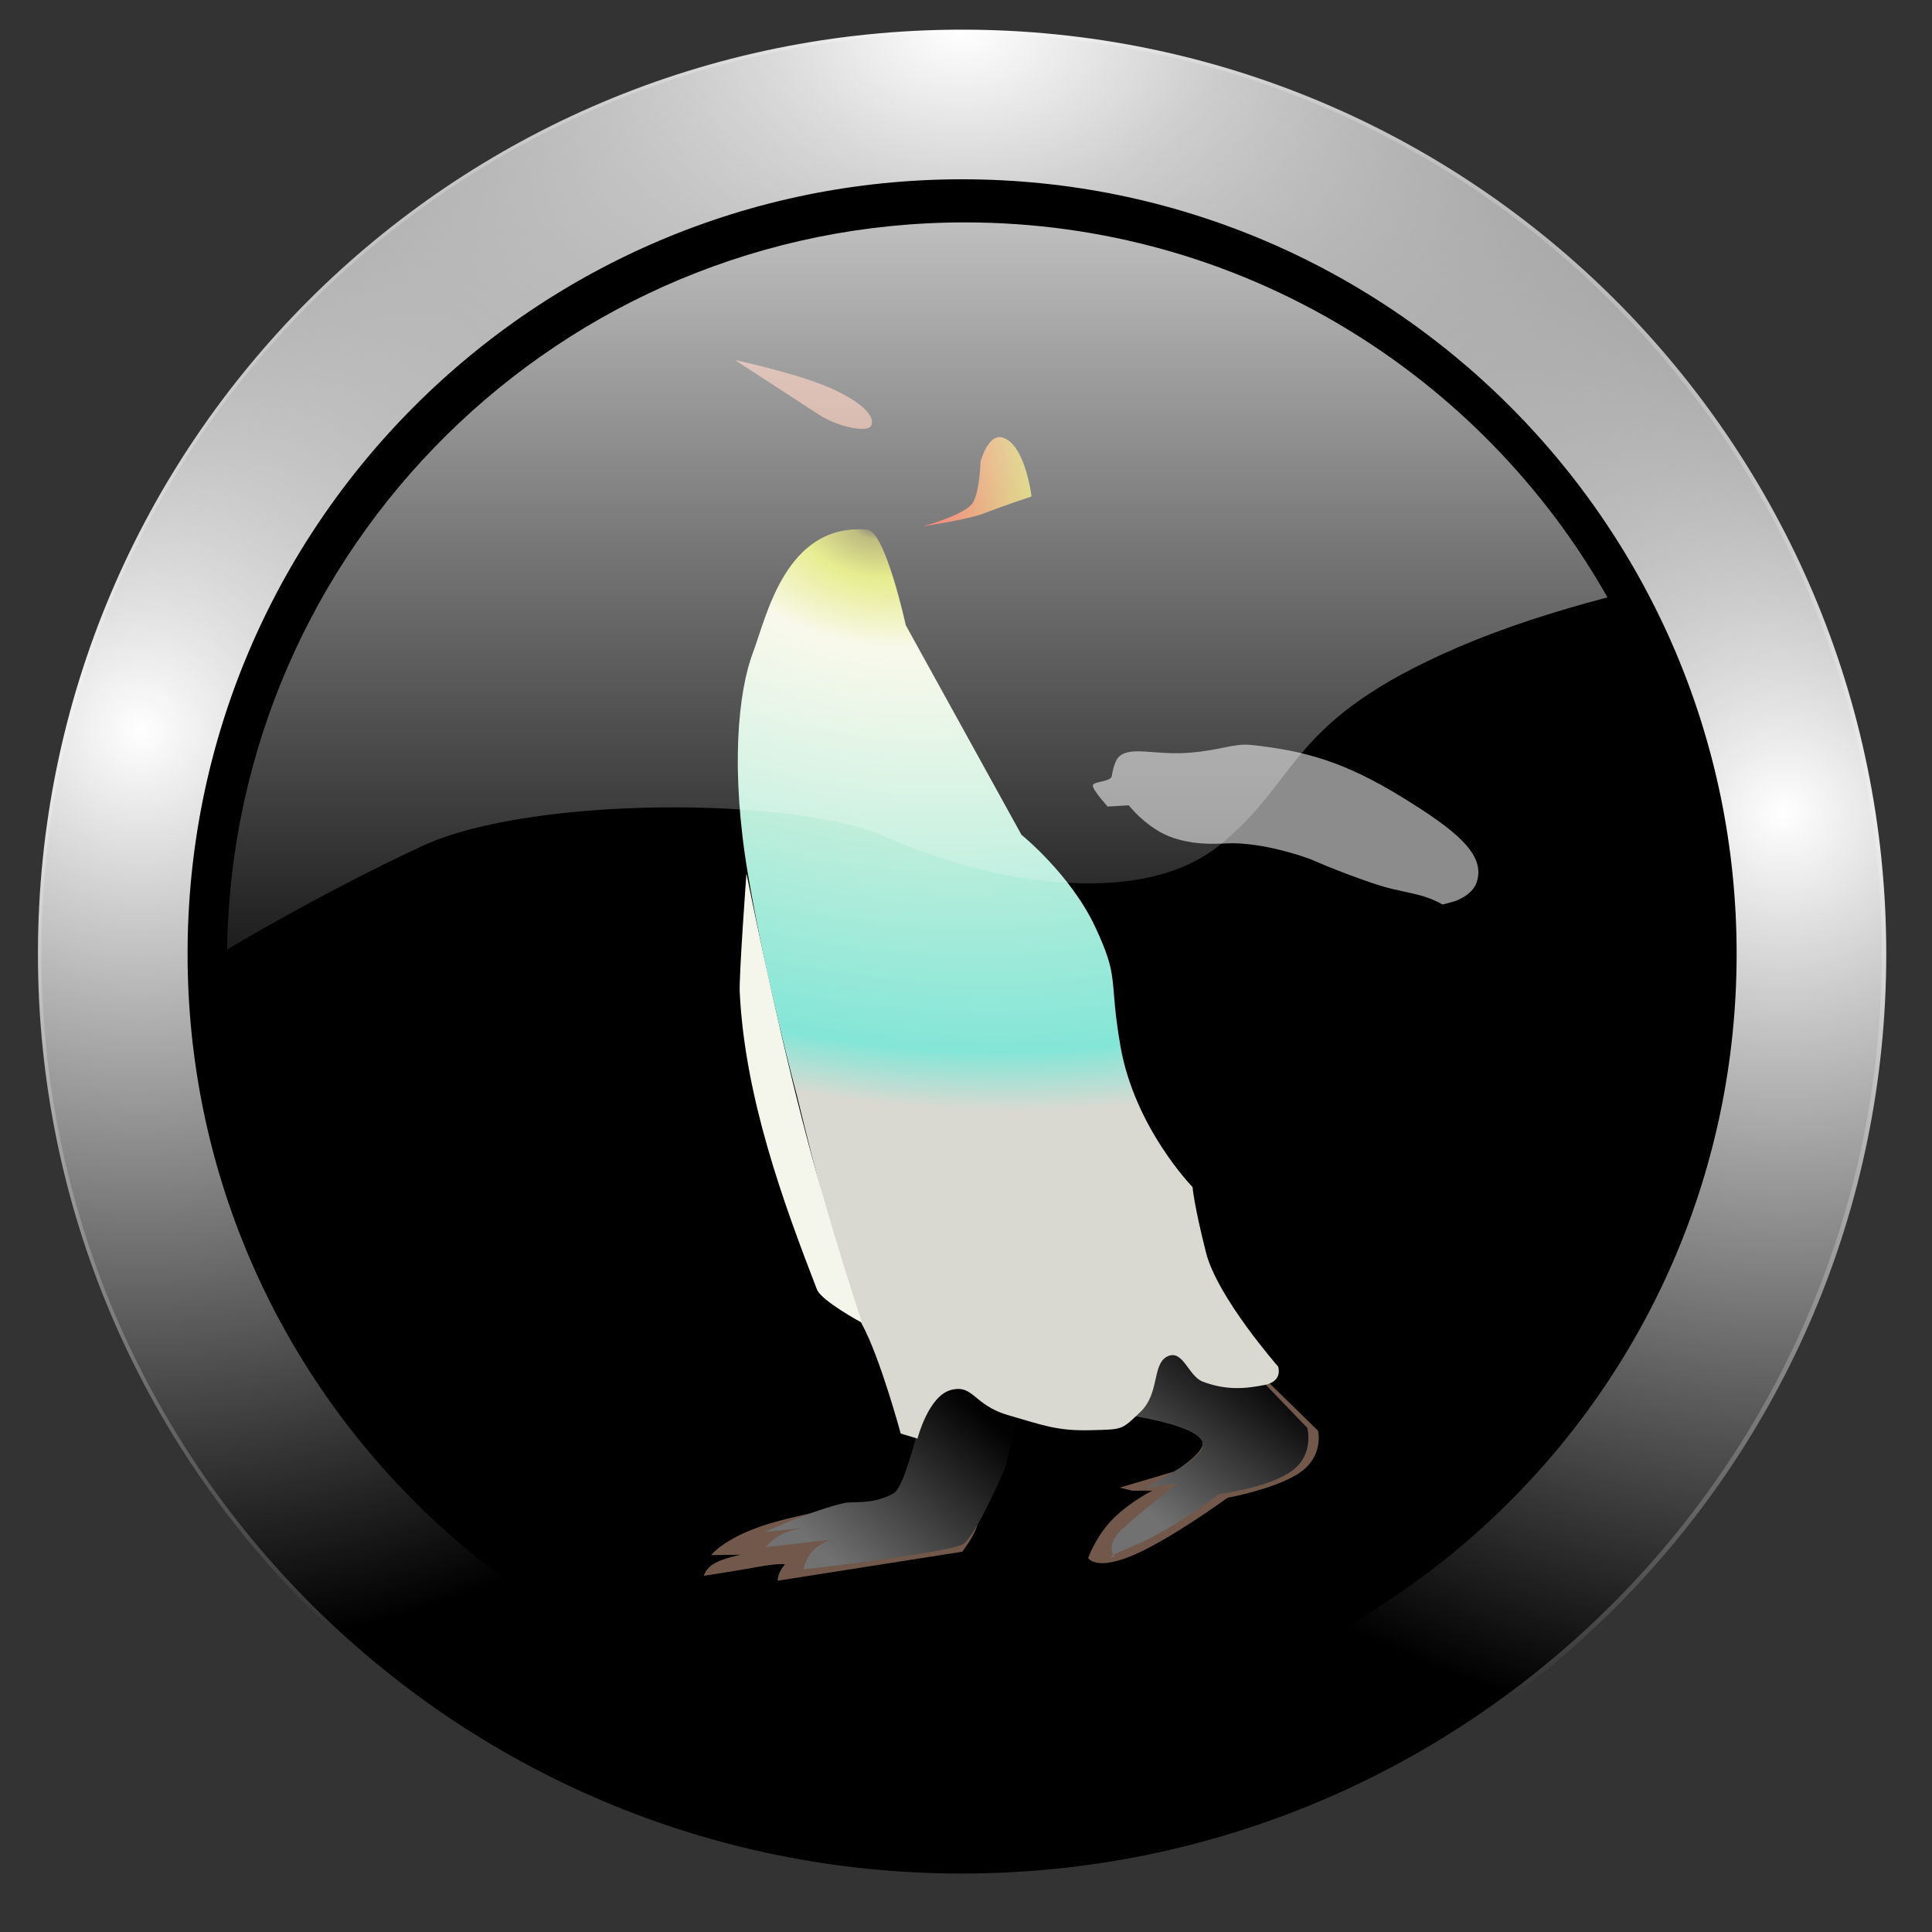 <?xml version="1.0" encoding="UTF-8" standalone="no"?>
<!-- Created with Inkscape (http://www.inkscape.org/) -->

<svg
   xmlns:dc="http://purl.org/dc/elements/1.1/"
   xmlns:cc="http://creativecommons.org/ns#"
   xmlns:rdf="http://www.w3.org/1999/02/22-rdf-syntax-ns#"
   xmlns:svg="http://www.w3.org/2000/svg"
   xmlns="http://www.w3.org/2000/svg"
   xmlns:xlink="http://www.w3.org/1999/xlink"
   xmlns:sodipodi="http://sodipodi.sourceforge.net/DTD/sodipodi-0.dtd"
   xmlns:inkscape="http://www.inkscape.org/namespaces/inkscape"
   width="256"
   height="256"
   id="svg74307"
   version="1.1"
   inkscape:version="0.47pre0 r21549"
   sodipodi:docname="Nouveau document 29"
   inkscape:output_extension="org.inkscape.output.svg.inkscape">
  <rect width="100%" height="100%" fill="#333333" stroke="none"/>
  <defs
     id="defs74309">
    <inkscape:perspective
       sodipodi:type="inkscape:persp3d"
       inkscape:vp_x="0 : 526.18109 : 1"
       inkscape:vp_y="0 : 1000 : 0"
       inkscape:vp_z="744.09448 : 526.18109 : 1"
       inkscape:persp3d-origin="372.04724 : 350.78739 : 1"
       id="perspective74315" />
    <inkscape:perspective
       id="perspective74237"
       inkscape:persp3d-origin="0.5 : 0.33333333 : 1"
       inkscape:vp_z="1 : 0.5 : 1"
       inkscape:vp_y="0 : 1000 : 0"
       inkscape:vp_x="0 : 0.5 : 1"
       sodipodi:type="inkscape:persp3d" />
    <linearGradient
       gradientTransform="translate(247.549,406.01)"
       inkscape:collect="always"
       xlink:href="#linearGradient4859"
       id="linearGradient4865"
       x1="121.547"
       y1="-8.986"
       x2="121.547"
       y2="143.392"
       gradientUnits="userSpaceOnUse" />
    <linearGradient
       inkscape:collect="always"
       id="linearGradient4859">
      <stop
         style="stop-color:#ffffff;stop-opacity:1;"
         offset="0"
         id="stop4861" />
      <stop
         style="stop-color:#ffffff;stop-opacity:0;"
         offset="1"
         id="stop4863" />
    </linearGradient>
    <linearGradient
       xlink:href="#linearGradient4690-6"
       y2="790.539"
       x2="366.319"
       y1="833.109"
       x1="328.549"
       gradientTransform="matrix(0.305,0,0,0.305,292.593,-85.241)"
       gradientUnits="userSpaceOnUse"
       id="linearGradient3132"
       inkscape:collect="always" />
    <linearGradient
       id="linearGradient4690-6">
      <stop
         id="stop4692-0"
         offset="0"
         style="stop-color: rgb(113, 113, 113); stop-opacity: 1;" />
      <stop
         id="stop4694-9"
         offset="1"
         style="stop-color: rgb(2, 2, 2); stop-opacity: 1;" />
    </linearGradient>
    <linearGradient
       xlink:href="#linearGradient4690-6"
       y2="779.986"
       x2="444.296"
       y1="820.156"
       x1="413.881"
       gradientTransform="matrix(0.305,0,0,0.305,292.593,-85.241)"
       gradientUnits="userSpaceOnUse"
       id="linearGradient3134"
       inkscape:collect="always" />
    <linearGradient
       id="linearGradient74250">
      <stop
         id="stop74252"
         offset="0"
         style="stop-color: rgb(113, 113, 113); stop-opacity: 1;" />
      <stop
         id="stop74254"
         offset="1"
         style="stop-color: rgb(2, 2, 2); stop-opacity: 1;" />
    </linearGradient>
    <radialGradient
       xlink:href="#linearGradient2451-1"
       r="73.726"
       fy="618.829"
       fx="343.459"
       cy="618.829"
       cx="343.459"
       gradientTransform="matrix(0.942,0.197,-0.131,0.626,153.604,-371.737)"
       gradientUnits="userSpaceOnUse"
       id="radialGradient3136"
       inkscape:collect="always" />
    <linearGradient
       id="linearGradient2451-1">
      <stop
         id="stop2453-2"
         offset="0"
         style="stop-color: rgb(0, 0, 0); stop-opacity: 1;" />
      <stop
         id="stop2455-4"
         offset="0.026"
         style="stop-color: rgb(135, 129, 13); stop-opacity: 1;" />
      <stop
         id="stop2457-9"
         offset="0.092"
         style="stop-color: rgb(212, 222, 55); stop-opacity: 1;" />
      <stop
         id="stop2459-0"
         offset="0.21"
         style="stop-color: rgb(244, 245, 223); stop-opacity: 1;" />
      <stop
         id="stop2487-1"
         offset="0.898"
         style="stop-color: rgb(131, 230, 215); stop-opacity: 1;" />
      <stop
         id="stop2461-4"
         offset="1"
         style="stop-color: rgb(217, 217, 209); stop-opacity: 1;" />
    </linearGradient>
    <linearGradient
       xlink:href="#linearGradient4682-4"
       y2="539.624"
       x2="365.199"
       y1="539.624"
       x1="334.954"
       gradientTransform="matrix(0.305,0,0,0.305,297.852,-84.842)"
       gradientUnits="userSpaceOnUse"
       id="linearGradient3138"
       inkscape:collect="always" />
    <linearGradient
       id="linearGradient4682-4">
      <stop
         id="stop4684-3"
         offset="0"
         style="stop-color: rgb(239, 5, 0); stop-opacity: 1;" />
      <stop
         id="stop4686-2"
         offset="1"
         style="stop-color: rgb(188, 182, 25); stop-opacity: 1;" />
    </linearGradient>
    <radialGradient
       inkscape:collect="always"
       xlink:href="#linearGradient4824"
       id="radialGradient4842"
       gradientUnits="userSpaceOnUse"
       cx="117.562"
       cy="1.696"
       fx="117.562"
       fy="1.696"
       r="114.767"
       gradientTransform="matrix(1.44,0,0,1,-51.698,0)" />
    <linearGradient
       inkscape:collect="always"
       id="linearGradient4824">
      <stop
         style="stop-color:#ffffff;stop-opacity:1;"
         offset="0"
         id="stop4826" />
      <stop
         style="stop-color:#ffffff;stop-opacity:0;"
         offset="1"
         id="stop4828" />
    </linearGradient>
    <radialGradient
       inkscape:collect="always"
       xlink:href="#linearGradient4824"
       id="radialGradient4838"
       gradientUnits="userSpaceOnUse"
       cx="219.531"
       cy="98.954"
       fx="219.531"
       fy="98.954"
       r="114.767" />
    <radialGradient
       inkscape:collect="always"
       xlink:href="#linearGradient4824"
       id="radialGradient4830"
       cx="15.594"
       cy="88.654"
       fx="15.594"
       fy="88.654"
       r="114.767"
       gradientUnits="userSpaceOnUse" />
    <radialGradient
       inkscape:collect="always"
       xlink:href="#linearGradient4824"
       id="radialGradient74461"
       gradientUnits="userSpaceOnUse"
       cx="15.594"
       cy="88.654"
       fx="15.594"
       fy="88.654"
       r="114.767" />
    <radialGradient
       inkscape:collect="always"
       xlink:href="#linearGradient4824"
       id="radialGradient74463"
       gradientUnits="userSpaceOnUse"
       cx="219.531"
       cy="98.954"
       fx="219.531"
       fy="98.954"
       r="114.767" />
    <radialGradient
       inkscape:collect="always"
       xlink:href="#linearGradient4824"
       id="radialGradient74465"
       gradientUnits="userSpaceOnUse"
       gradientTransform="matrix(1.44,0,0,1,-51.698,0)"
       cx="117.562"
       cy="1.696"
       fx="117.562"
       fy="1.696"
       r="114.767" />
    <linearGradient
       inkscape:collect="always"
       xlink:href="#linearGradient4690-6"
       id="linearGradient74467"
       gradientUnits="userSpaceOnUse"
       gradientTransform="matrix(0.305,0,0,0.305,292.593,-85.241)"
       x1="328.549"
       y1="833.109"
       x2="366.319"
       y2="790.539" />
    <linearGradient
       inkscape:collect="always"
       xlink:href="#linearGradient4690-6"
       id="linearGradient74469"
       gradientUnits="userSpaceOnUse"
       gradientTransform="matrix(0.305,0,0,0.305,292.593,-85.241)"
       x1="413.881"
       y1="820.156"
       x2="444.296"
       y2="779.986" />
    <radialGradient
       inkscape:collect="always"
       xlink:href="#linearGradient2451-1"
       id="radialGradient74471"
       gradientUnits="userSpaceOnUse"
       gradientTransform="matrix(0.942,0.197,-0.131,0.626,153.604,-371.737)"
       cx="343.459"
       cy="618.829"
       fx="343.459"
       fy="618.829"
       r="73.726" />
    <linearGradient
       inkscape:collect="always"
       xlink:href="#linearGradient4682-4"
       id="linearGradient74473"
       gradientUnits="userSpaceOnUse"
       gradientTransform="matrix(0.305,0,0,0.305,297.852,-84.842)"
       x1="334.954"
       y1="539.624"
       x2="365.199"
       y2="539.624" />
    <linearGradient
       inkscape:collect="always"
       xlink:href="#linearGradient4859"
       id="linearGradient74475"
       gradientUnits="userSpaceOnUse"
       gradientTransform="translate(247.549,406.01)"
       x1="121.547"
       y1="-8.986"
       x2="121.547"
       y2="143.392" />
  </defs>
  <sodipodi:namedview
     id="base"
     pagecolor="#ffffff"
     bordercolor="#666666"
     borderopacity="1.0"
     inkscape:pageopacity="0.0"
     inkscape:pageshadow="2"
     inkscape:zoom="0.35"
     inkscape:cx="375"
     inkscape:cy="520"
     inkscape:document-units="px"
     inkscape:current-layer="layer1"
     showgrid="false"
     inkscape:window-width="746"
     inkscape:window-height="485"
     inkscape:window-x="918"
     inkscape:window-y="539"
     inkscape:window-maximized="0" />
  <g
     inkscape:label="Calque 1"
     inkscape:groupmode="layer"
     id="layer1"
     transform="translate(0,-796.362)">
    <g
       id="g74438"
       transform="translate(-247.55,390.352)">
      <path
         transform="matrix(1.156,0,0,1.156,239.069,397.701)"
         d="m 223.039,116.464 c 0,58.253 -47.223,105.476 -105.476,105.476 -58.253,0 -105.476,-47.223 -105.476,-105.476 0,-58.253 47.223,-105.476 105.476,-105.476 58.253,0 105.476,47.223 105.476,105.476 z"
         sodipodi:ry="105.47639"
         sodipodi:rx="105.47639"
         sodipodi:cy="116.46352"
         sodipodi:cx="117.56223"
         id="path4820"
         style="fill:#000000;fill-opacity:1;stroke:none"
         sodipodi:type="arc" />
      <path
         sodipodi:type="arc"
         style="fill:none;stroke:url(#radialGradient74461);stroke-width:18.582;stroke-miterlimit:4;stroke-opacity:1;stroke-dasharray:none"
         id="path4822"
         sodipodi:cx="117.56223"
         sodipodi:cy="116.46352"
         sodipodi:rx="105.47639"
         sodipodi:ry="105.47639"
         d="m 223.039,116.464 c 0,58.253 -47.223,105.476 -105.476,105.476 -58.253,0 -105.476,-47.223 -105.476,-105.476 0,-58.253 47.223,-105.476 105.476,-105.476 58.253,0 105.476,47.223 105.476,105.476 z"
         transform="matrix(1.067,0,0,1.067,249.593,408.128)" />
      <path
         transform="matrix(1.067,0,0,1.067,249.593,408.128)"
         d="m 223.039,116.464 c 0,58.253 -47.223,105.476 -105.476,105.476 -58.253,0 -105.476,-47.223 -105.476,-105.476 0,-58.253 47.223,-105.476 105.476,-105.476 58.253,0 105.476,47.223 105.476,105.476 z"
         sodipodi:ry="105.47639"
         sodipodi:rx="105.47639"
         sodipodi:cy="116.46352"
         sodipodi:cx="117.56223"
         id="path4836"
         style="fill:none;stroke:url(#radialGradient74463);stroke-width:18.582;stroke-miterlimit:4;stroke-opacity:1;stroke-dasharray:none"
         sodipodi:type="arc" />
      <path
         sodipodi:type="arc"
         style="fill:none;stroke:url(#radialGradient74465);stroke-width:18.582;stroke-miterlimit:4;stroke-opacity:1;stroke-dasharray:none"
         id="path4840"
         sodipodi:cx="117.56223"
         sodipodi:cy="116.46352"
         sodipodi:rx="105.47639"
         sodipodi:ry="105.47639"
         d="m 223.039,116.464 c 0,58.253 -47.223,105.476 -105.476,105.476 -58.253,0 -105.476,-47.223 -105.476,-105.476 0,-58.253 47.223,-105.476 105.476,-105.476 58.253,0 105.476,47.223 105.476,105.476 z"
         transform="matrix(1.067,0,0,1.067,249.593,408.128)" />
      <g
         transform="matrix(1.607,0,0,1.607,-273.294,341.601)"
         id="g3116">
        <path
           d="m 388.232,170.419 c 0,0 0.006,-0.339 0.157,-0.678 0.152,-0.339 0.449,-0.678 0.449,-0.678 0,0 -0.51,-0.105 -2.375,0.239 -1.865,0.344 -4.313,0.709 -4.313,0.709 0,0 0.109,-0.589 0.869,-1.024 0.76,-0.434 2.171,-0.713 2.171,-0.713 l -2.451,0.031 c 0,0 1.053,-1.352 4.252,-2.418 3.198,-1.066 8.541,-1.846 8.541,-1.846 0,0 5.568,0.072 8.133,0.249 2.565,0.176 0.006,3.418 -0.204,3.736"
           id="path4705"
           sodipodi:nodetypes="cscscsccsccs"
           style="fill:#71584b;fill-opacity:1;fill-rule:evenodd;stroke:none" />
        <path
           d="m 400.869,153.169 7.744,1.659 -1.659,6.361 c 0,0 -2.404,5.628 -3.457,6.223 -1.267,0.716 -13.137,2.074 -13.137,2.074 0,0 0.164,-0.879 0.725,-1.492 0.561,-0.614 1.52,-0.962 1.52,-0.962 l -5.367,0.62 c 0,0 0.551,-0.682 1.365,-1.086 0.814,-0.403 1.892,-0.527 1.892,-0.527 l -3.35,0.372 c 0,0 3.956,-1.826 6.67,-2.42 0.517,-0.113 2.32,0.169 3.971,-0.776 1.286,-0.736 3.084,-10.048 3.084,-10.048 z"
           id="path3953"
           sodipodi:nodetypes="cccscsccsccszc"
           style="fill:url(#linearGradient74467);fill-opacity:1;fill-rule:evenodd;stroke:none" />
        <path
           style="fill:#000000;fill-opacity:1;fill-rule:evenodd;stroke:none"
           sodipodi:nodetypes="ccssscscccc"
           id="path2262"
           d="m 394.758,83.398 14.44,-2.176 c 0,0 -0.038,3.508 -0.403,5.831 -0.365,2.323 -1.058,3.46 -0.783,3.861 1.884,2.757 6.206,9.346 9.989,19.187 3.783,9.841 5.143,20.176 5.143,20.176 0,0 0.89,7.937 2.473,12.758 1.582,4.821 3.857,6.527 3.857,6.527 l -0.297,3.758 -22.352,-30.61 -12.066,-39.313 z" />
        <path
           d="m 415.607,156.541 c 0,0 6.786,0.743 7.626,2.346 0.45,0.859 -2.263,2.514 -2.263,2.514 l -4.525,1.341 1.006,0.251 1.676,0 c 0,0 -1.613,0.775 -3.1,2.179 -1.487,1.404 -2.196,3.376 -2.196,3.376 0,0 0.583,1.065 3.62,-0.192 3.038,-1.257 7.877,-4.776 7.877,-4.776 0,0 4.224,-0.782 6.089,-2.165 1.864,-1.383 1.369,-3.366 1.369,-3.366 l -11.396,-11.145 -5.782,9.637 z"
           id="path2565"
           sodipodi:nodetypes="csccccscscsccc"
           style="fill:#71584b;fill-opacity:1;fill-rule:evenodd;stroke:none" />
        <path
           d="m 415.607,156.541 c 0,0 6.786,0.743 7.626,2.346 0.45,0.859 -1.49,2.039 -1.49,2.039 l -3.1,1.816 2.563,-0.343 c 0,0 -3.098,2.379 -4.585,3.782 -1.487,1.404 -0.592,2.248 -0.592,2.248 0,0 -1.437,0.352 1.601,-0.905 3.038,-1.257 6.986,-4.242 6.986,-4.242 0,0 4.165,-0.545 6.029,-1.927 1.864,-1.383 1.251,-3.544 1.251,-3.544 l -10.505,-10.907 -5.782,9.637 z"
           id="path2570"
           sodipodi:nodetypes="cscccscscsccc"
           style="fill:url(#linearGradient74469);fill-opacity:1;fill-rule:evenodd;stroke:none;display:inline" />
        <path
           style="fill:url(#radialGradient74471);fill-opacity:1;fill-rule:evenodd;stroke:none"
           sodipodi:nodetypes="cccsscscsssssssccscsss"
           id="path2425"
           d="m 395.615,83.751 c 1.497,0.124 3.181,7.882 3.181,7.882 l 9.542,17.285 c 0,0 4.045,3.25 6.084,7.606 2.04,4.356 1.092,4.182 2.074,9.818 1.175,6.741 5.946,11.616 5.946,11.616 0,0 0.104,1.42 1.106,5.393 0.933,3.699 5.946,9.403 5.946,9.403 0,0 0.449,1.21 -1.106,1.521 -1.556,0.311 -3.165,0.47 -5.116,-0.277 -1.175,-0.449 -1.625,-2.697 -2.904,-2.074 -1.279,0.622 -0.622,3.042 -2.213,4.563 -1.59,1.521 -1.417,1.452 -4.149,1.521 -2.731,0.069 -3.907,-0.415 -6.776,-1.245 -2.869,-0.83 -2.835,-2.558 -4.702,-2.074 -1.867,0.484 -2.766,4.01 -2.766,4.01 l -1.383,-0.415 c 0,0 -1.694,-6.257 -3.181,-8.988 -1.487,-2.731 -5.393,-18.945 -5.393,-18.945 0,0 -2.521,-9.355 -4.01,-18.115 -1.487,-8.746 -0.818,-15.151 0.415,-18.392 1.107,-2.911 2.675,-10.652 9.403,-10.095 z" />
        <path
           style="fill:#f5f6eb;fill-opacity:1;fill-rule:evenodd;stroke:none"
           sodipodi:nodetypes="csscsc"
           id="path2483"
           d="m 385.658,112.099 c 0,0 -0.622,8.435 -0.553,9.818 0.434,8.685 3.576,17.266 6.361,24.476 0.37,0.958 3.734,2.766 3.734,2.766 0,0 -2.593,-7.606 -4.978,-16.871 -2.385,-9.265 -4.563,-20.189 -4.563,-20.189 z" />
        <path
           d="m 395.891,83.474 c -0.046,-0.046 -0.092,-0.092 0,0 z"
           id="path1688"
           style="fill:#000000;fill-opacity:0.305;fill-rule:evenodd;stroke:#000000;stroke-width:0.305px;stroke-linecap:butt;stroke-linejoin:miter;stroke-opacity:1" />
        <path
           d="m 395.615,83.336 c 0.027,0 0.39,0 0.83,0"
           id="path2423"
           style="fill:#000000;fill-opacity:0.305;fill-rule:evenodd;stroke:#000000;stroke-width:0.305px;stroke-linecap:butt;stroke-linejoin:miter;stroke-opacity:1" />
        <path
           d="m 377.995,67.386 c 0,0 1.235,-0.6 2.688,-0.422 3.363,0.412 6.826,2.314 10.522,3.456 3.696,1.142 1.91,0.797 4.262,1.114 2.352,0.317 2.554,-0.413 5.146,0.154 2.592,0.566 3.36,0.797 5.222,2.112 1.862,1.315 3.388,7.537 3.388,7.537 0,0 -3.284,1.26 -5.621,1.905 -2.338,0.645 -8.231,0.51 -8.231,0.51 0,0 1.27,0.148 1.107,-1.09 -0.163,-1.238 -0.525,-2.144 -1.434,-3.755 -0.909,-1.611 -1.261,-1.994 -1.984,-2.833 -0.723,-0.839 -1.209,-0.765 -1.837,-1.342 -1.845,-1.695 -1.39,-1.317 -4.779,-3.688 -3.475,-2.431 -8.45,-3.657 -8.45,-3.657 z"
           id="path4731"
           sodipodi:nodetypes="cszssscscsssssc"
           style="fill:#000000;fill-opacity:1;fill-rule:evenodd;stroke:none" />
        <path
           d="m 400.17,83.484 c 0,0 3.672,-0.97 4.207,-2.031 0.535,-1.061 0.58,-3.301 0.58,-3.301 0,0 0.613,-2.343 1.814,-1.995 1.877,0.544 2.394,4.86 2.394,4.86 0,0 -2.266,0.748 -3.99,1.415 -1.292,0.5 -5.005,1.052 -5.005,1.052 z"
           id="path1484"
           sodipodi:nodetypes="cscscsc"
           style="fill:url(#linearGradient74473);fill-opacity:1;fill-rule:evenodd;stroke:none" />
        <path
           d="m 384.719,69.773 c 0,0 5.586,1.17 8.378,2.539 2.793,1.369 3.174,2.457 2.793,2.938 -0.381,0.481 -2.698,0.046 -4.316,-1.016 l -6.855,-4.461 z"
           id="path2251"
           sodipodi:nodetypes="csssc"
           style="fill:#a86249;fill-opacity:1;fill-rule:evenodd;stroke:none" />
        <path
           d="m 411.569,97.434 c 0,0 0.018,0.717 6.172,1.714 4.629,0.75 8.175,-0.289 18.172,3.686 9,3.579 17.426,11.065 16.158,14.272 -0.855,2.161 -0.986,1.714 -0.986,1.714 0,0 -1.639,-0.268 -3.429,-1.243 -1.789,-0.975 -2.293,-1.489 -3.943,-2.572 -2.377,-1.561 -3.493,-1.104 -6.429,-2.1 -2.936,-0.996 -5.1,-1.971 -5.1,-1.971 0,0 -3.263,-1.267 -6.343,-1.329 -0.938,-0.019 -2.775,0.579 -4.929,-0.129 -2.154,-0.707 -3.686,-2.7 -3.686,-2.7 l -3.686,-0.6 -1.757,-8.7"
           id="path2266"
           sodipodi:nodetypes="cssscssscssccc"
           style="fill:#000000;fill-opacity:1;fill-rule:evenodd;stroke:none" />
        <path
           d="m 427.294,101.508 c -1.47,-0.156 -2.38,0.411 -5.093,0.638 -2.713,0.227 -4.78,-0.542 -5.758,0.27 -0.285,0.236 -0.488,0.674 -0.667,1.658 -0.089,0.492 -1.508,0.411 -1.557,0.765 -0.049,0.354 1.225,1.746 1.225,1.746 l 1.737,-0.103 c 0,0 1.54,1.987 3.693,2.694 2.154,0.707 4.026,0.415 4.964,0.433 3.08,0.061 6.349,1.323 6.349,1.323 0,0 2.157,0.974 5.093,1.97 2.639,0.896 3.852,0.693 5.787,1.761 l 0.942,-0.257 c 0,0 1.462,-0.445 1.847,-1.542 0.804,-2.293 -1.613,-4.281 -6.254,-7.12 -4.64,-2.839 -7.891,-3.766 -12.308,-4.236 z"
           id="path2268"
           sodipodi:nodetypes="cssssccsscsccsss"
           style="fill:#8c8c8c;fill-opacity:1;fill-rule:evenodd;stroke:none" />
      </g>
      <path
         id="path4852"
         d="m 375.393,435.479 c -53.526,0 -96.982,43 -97.75,96.344 10.01,-5.928 19.734,-10.887 25.938,-13.75 14.283,-6.592 49.445,-6.587 61.531,-1.094 12.086,5.494 32.95,9.883 43.938,1.094 10.987,-8.79 8.802,-16.487 31.875,-26.375 5.677,-2.433 12.409,-4.645 19.625,-6.531 -16.794,-29.656 -48.642,-49.688 -85.156,-49.688 z"
         style="fill:url(#linearGradient74475);fill-opacity:1;stroke:none" />
      <path
         style="fill:#ffffff;fill-opacity:0.757;fill-rule:nonzero;stroke:none"
         d="m 354.603,465.223 0,-4.176 0,4.176 z"
         id="path2276"
         sodipodi:nodetypes="ccc" />
    </g>
  </g>
</svg>
